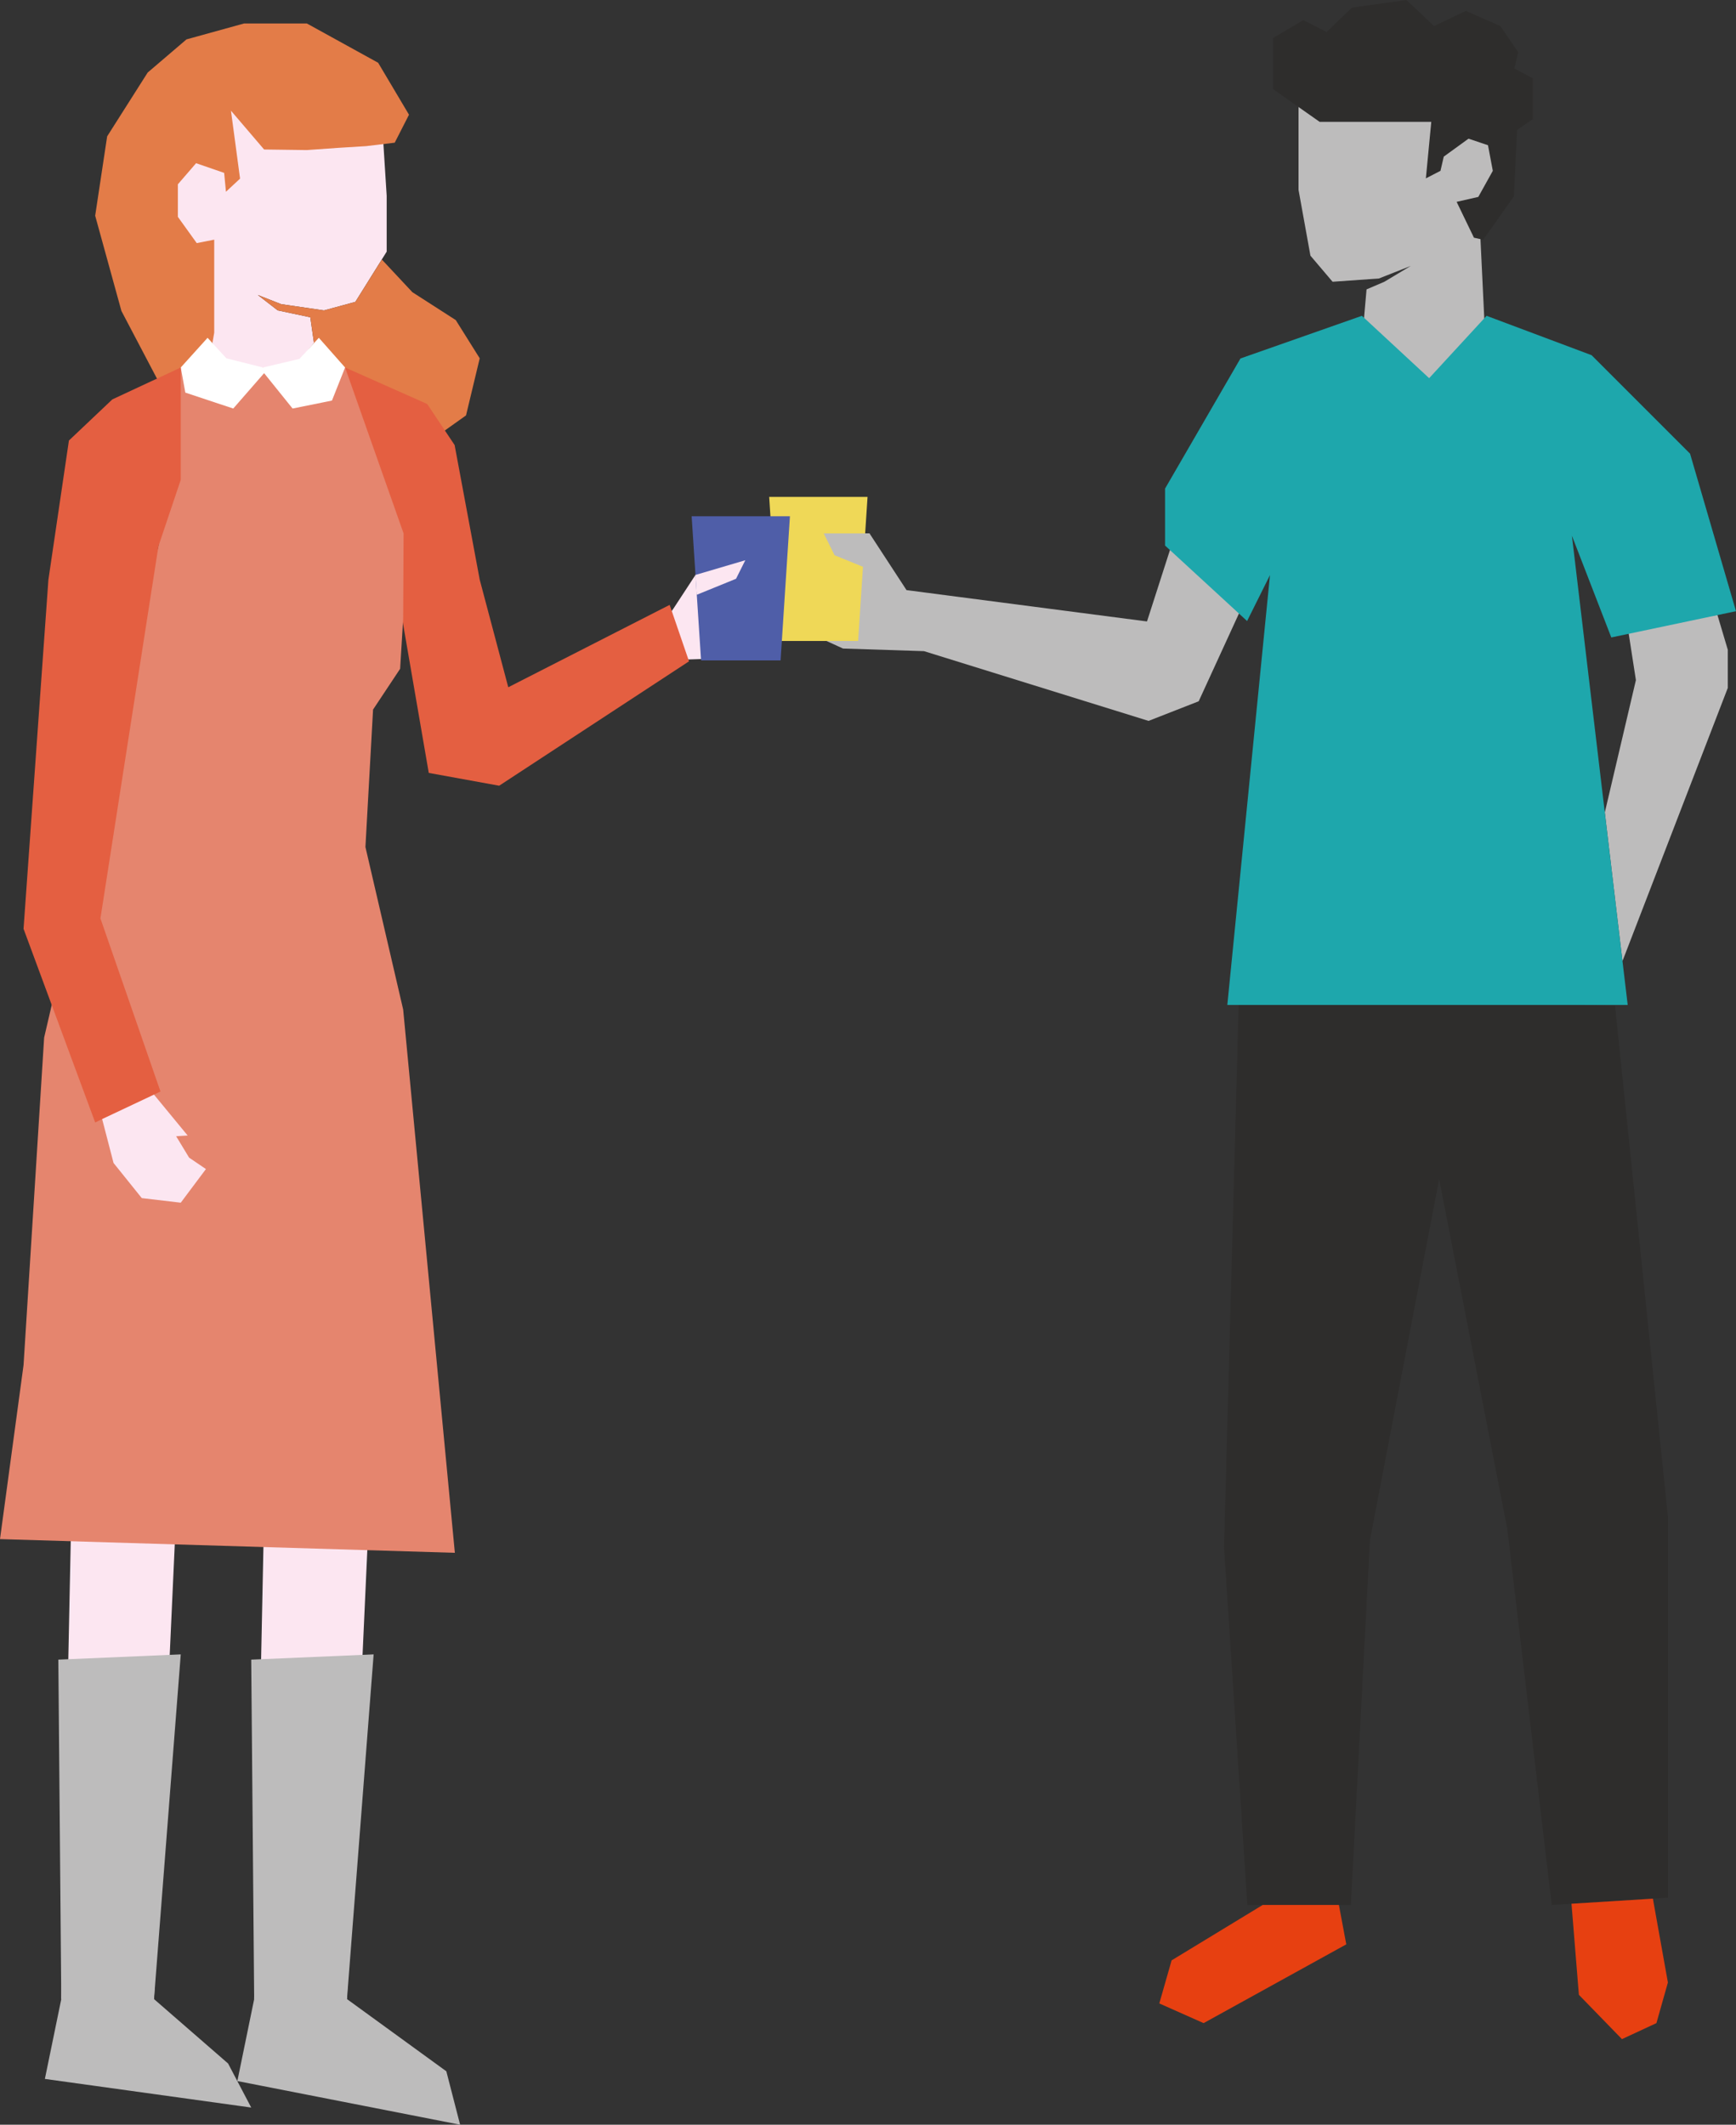 <svg xmlns="http://www.w3.org/2000/svg" viewBox="0 0 211.59 258.95"><rect x="0" y="0" width="211.59" height="258.95" fill="#333333" stroke="none"/><defs><style>.cls-1{fill:#2e2d2c;}.cls-2{fill:#e74011;}.cls-3{fill:#bdbcbc;}.cls-4{fill:#1ea7ac;}.cls-5{fill:#efd857;}.cls-6{fill:#fce6f1;}.cls-7{fill:#e37c48;}.cls-8{fill:#e45f41;}.cls-9{fill:#e5856e;}.cls-10{fill:#fff;}.cls-11{fill:#4f5ea8;}</style></defs><g id="Calque_2" data-name="Calque 2"><g id="Tcheen"><polygon class="cls-1" points="196.85 122.59 203.29 184.83 203.29 231.28 189.13 232.17 183.72 186.38 175.41 143.71 166.97 187.72 164.65 232.17 152.03 232.17 149.19 188.61 151 121.48 196.85 122.59"/><polygon class="cls-2" points="153.9 232.17 142.8 238.92 141.3 244.17 146.7 246.57 164.09 236.97 163.19 232.17 153.9 232.17"/><polygon class="cls-2" points="191.54 232.02 192.44 243.12 197.69 248.52 201.89 246.57 203.29 241.62 201.46 231.4 191.54 232.02"/><polygon class="cls-3" points="209.33 74.96 210.59 79.19 210.59 83.84 197.75 117.14 195.6 99.02 199.39 82.89 198.39 76.44 209.33 74.96"/><polygon class="cls-3" points="143.25 65.01 139.8 75.74 110.49 71.92 105.98 65.01 100.4 65.01 101.72 67.67 104.12 69 96.14 70.86 96.14 67.14 93.75 69 93.75 72.59 97.05 76.44 102.75 79.04 112.62 79.36 139.99 87.86 146.1 85.47 151.95 72.72 143.25 65.01"/><polygon class="cls-3" points="158.27 12.2 158.27 23.14 159.72 31.16 162.42 34.34 168.07 33.94 171.95 32.41 168.73 34.34 166.56 35.27 166.1 40.5 163.8 42.03 169.98 47.46 177.08 47.46 183.13 41.63 180.97 40.1 180.37 27.58 183.66 16.97 180.44 10.28 159.26 10.28 158.27 12.2"/><polygon class="cls-1" points="179.65 28.97 177.54 24.6 180.18 24 181.95 20.82 181.36 17.7 178.99 16.9 175.97 19.09 175.57 20.82 173.79 21.74 174.45 14.85 160.84 14.85 155.18 10.87 155.18 4.62 158.86 2.45 161.69 3.9 164.78 0.93 171.43 0 174.78 3.18 178.66 1.33 182.87 3.18 185.04 6.36 184.58 8.35 186.82 9.54 186.82 14.52 184.91 15.84 184.52 23.93 180.78 29.22 179.65 28.97"/><polygon class="cls-4" points="181.19 38.49 193.99 43.29 205.99 55.29 211.59 74.49 196.39 77.69 191.59 65.29 198.39 122.48 149.59 122.48 154.79 70.09 152 75.69 142 66.49 142 59.55 151.19 43.69 165.99 38.49 174.19 46.09 181.19 38.49"/><polygon class="cls-5" points="105.74 60.56 104.59 78.12 94.9 78.12 93.75 60.56 105.74 60.56"/><polygon class="cls-3" points="105.98 65.01 100.4 65.01 101.72 67.67 105.18 69.08 105.98 65.01"/><polygon class="cls-6" points="38.27 41.81 37.82 38.67 33.85 37.83 31.42 35.95 34.27 37.07 39.49 37.83 43.31 36.79 47.13 30.67 47.13 23.86 46.65 16.28 38.93 10.57 31.14 10.09 24.4 14.47 19.04 19.61 18.35 32.34 25.89 41.81 26.62 43.81 29.68 45.48 35.17 45.48 38.27 41.81"/><polygon class="cls-6" points="8.67 185.53 7.47 243.64 18.77 243.64 21.69 179.7 8.67 185.53"/><polygon class="cls-6" points="32.17 185.53 30.97 243.64 42.28 243.64 45.19 179.7 32.17 185.53"/><polygon class="cls-3" points="7.47 243.64 7.11 202.27 22.03 201.63 18.77 243.64 27.8 251.49 30.62 256.86 5.47 253.37 7.47 243.64"/><polygon class="cls-3" points="42.29 243.64 45.54 201.63 30.62 202.27 30.98 243.64 28.93 253.63 56.08 258.95 54.4 252.44 42.29 243.64"/><polygon class="cls-7" points="26.11 40.55 26.11 29.21 23.98 29.63 21.68 26.43 21.68 22.46 23.9 19.89 27.32 21.07 27.54 23.37 29.26 21.77 28.15 13.49 32.19 18.22 37.4 18.29 41.22 18.02 44.63 17.81 48.11 17.39 49.85 13.98 46.09 7.65 37.4 2.86 29.75 2.86 22.73 4.8 18 8.84 13.06 16.62 11.6 26.29 14.8 37.9 19.13 46.14 29.82 53.76 51.72 54.24 56.8 50.63 58.47 43.67 55.55 39.01 50.26 35.61 46.54 31.63 43.31 36.79 39.49 37.83 34.27 37.07 31.42 35.95 33.85 37.83 37.82 38.67 38.27 41.81 35.17 45.48 29.68 45.48 26.62 43.81 25.89 41.81 26.11 40.55"/><polygon class="cls-6" points="82.09 74.16 85.94 68.28 90.69 68.28 89.56 70.54 87.52 71.67 94.3 73.25 94.3 70.09 95.24 71.71 95.06 76.22 93.53 78 88.68 80.21 80.29 80.49 81.28 75.27 82.09 74.16"/><polygon class="cls-8" points="47.13 64.45 52.26 94.2 60.84 95.76 83.98 80.6 81.62 73.72 61.95 83.76 58.47 70.65 55.41 54.24 52.07 49.24 42.06 44.79 47.13 64.45"/><polyline class="cls-9" points="42.06 44.79 22.03 44.79 19.31 66.57 5.38 126.46 2.87 166.37 0 187.58 55.44 189.25 49.14 123.04 44.54 103.23 45.47 86.48 48.77 81.51 49.14 75.39 49.19 65.01 42.06 44.79"/><polygon class="cls-10" points="38.86 41.17 42.06 44.79 40.46 48.82 35.66 49.79 32.19 45.48 28.43 49.79 22.59 47.85 22.03 44.79 25.3 41.17 27.59 43.67 32.05 44.79 36.5 43.74 38.86 41.17"/><polygon class="cls-8" points="22.03 44.79 13.69 48.68 8.4 53.69 5.9 70.65 2.87 113.2 11.6 136.8 19.56 133.03 12.24 111.93 19.31 66.57 22.03 58.48 22.03 44.79"/><polygon class="cls-6" points="12.45 136.39 13.84 141.74 17.28 146.02 22.03 146.58 25.1 142.48 23.05 141.09 21.47 138.48 22.87 138.39 18.77 133.41 12.45 136.39"/><polygon class="cls-11" points="96.28 62.92 95.14 80.49 85.45 80.49 84.3 62.92 96.28 62.92"/><polygon class="cls-6" points="84.77 70.07 90.84 68.28 89.71 70.54 84.92 72.49 84.77 70.07"/></g></g></svg>